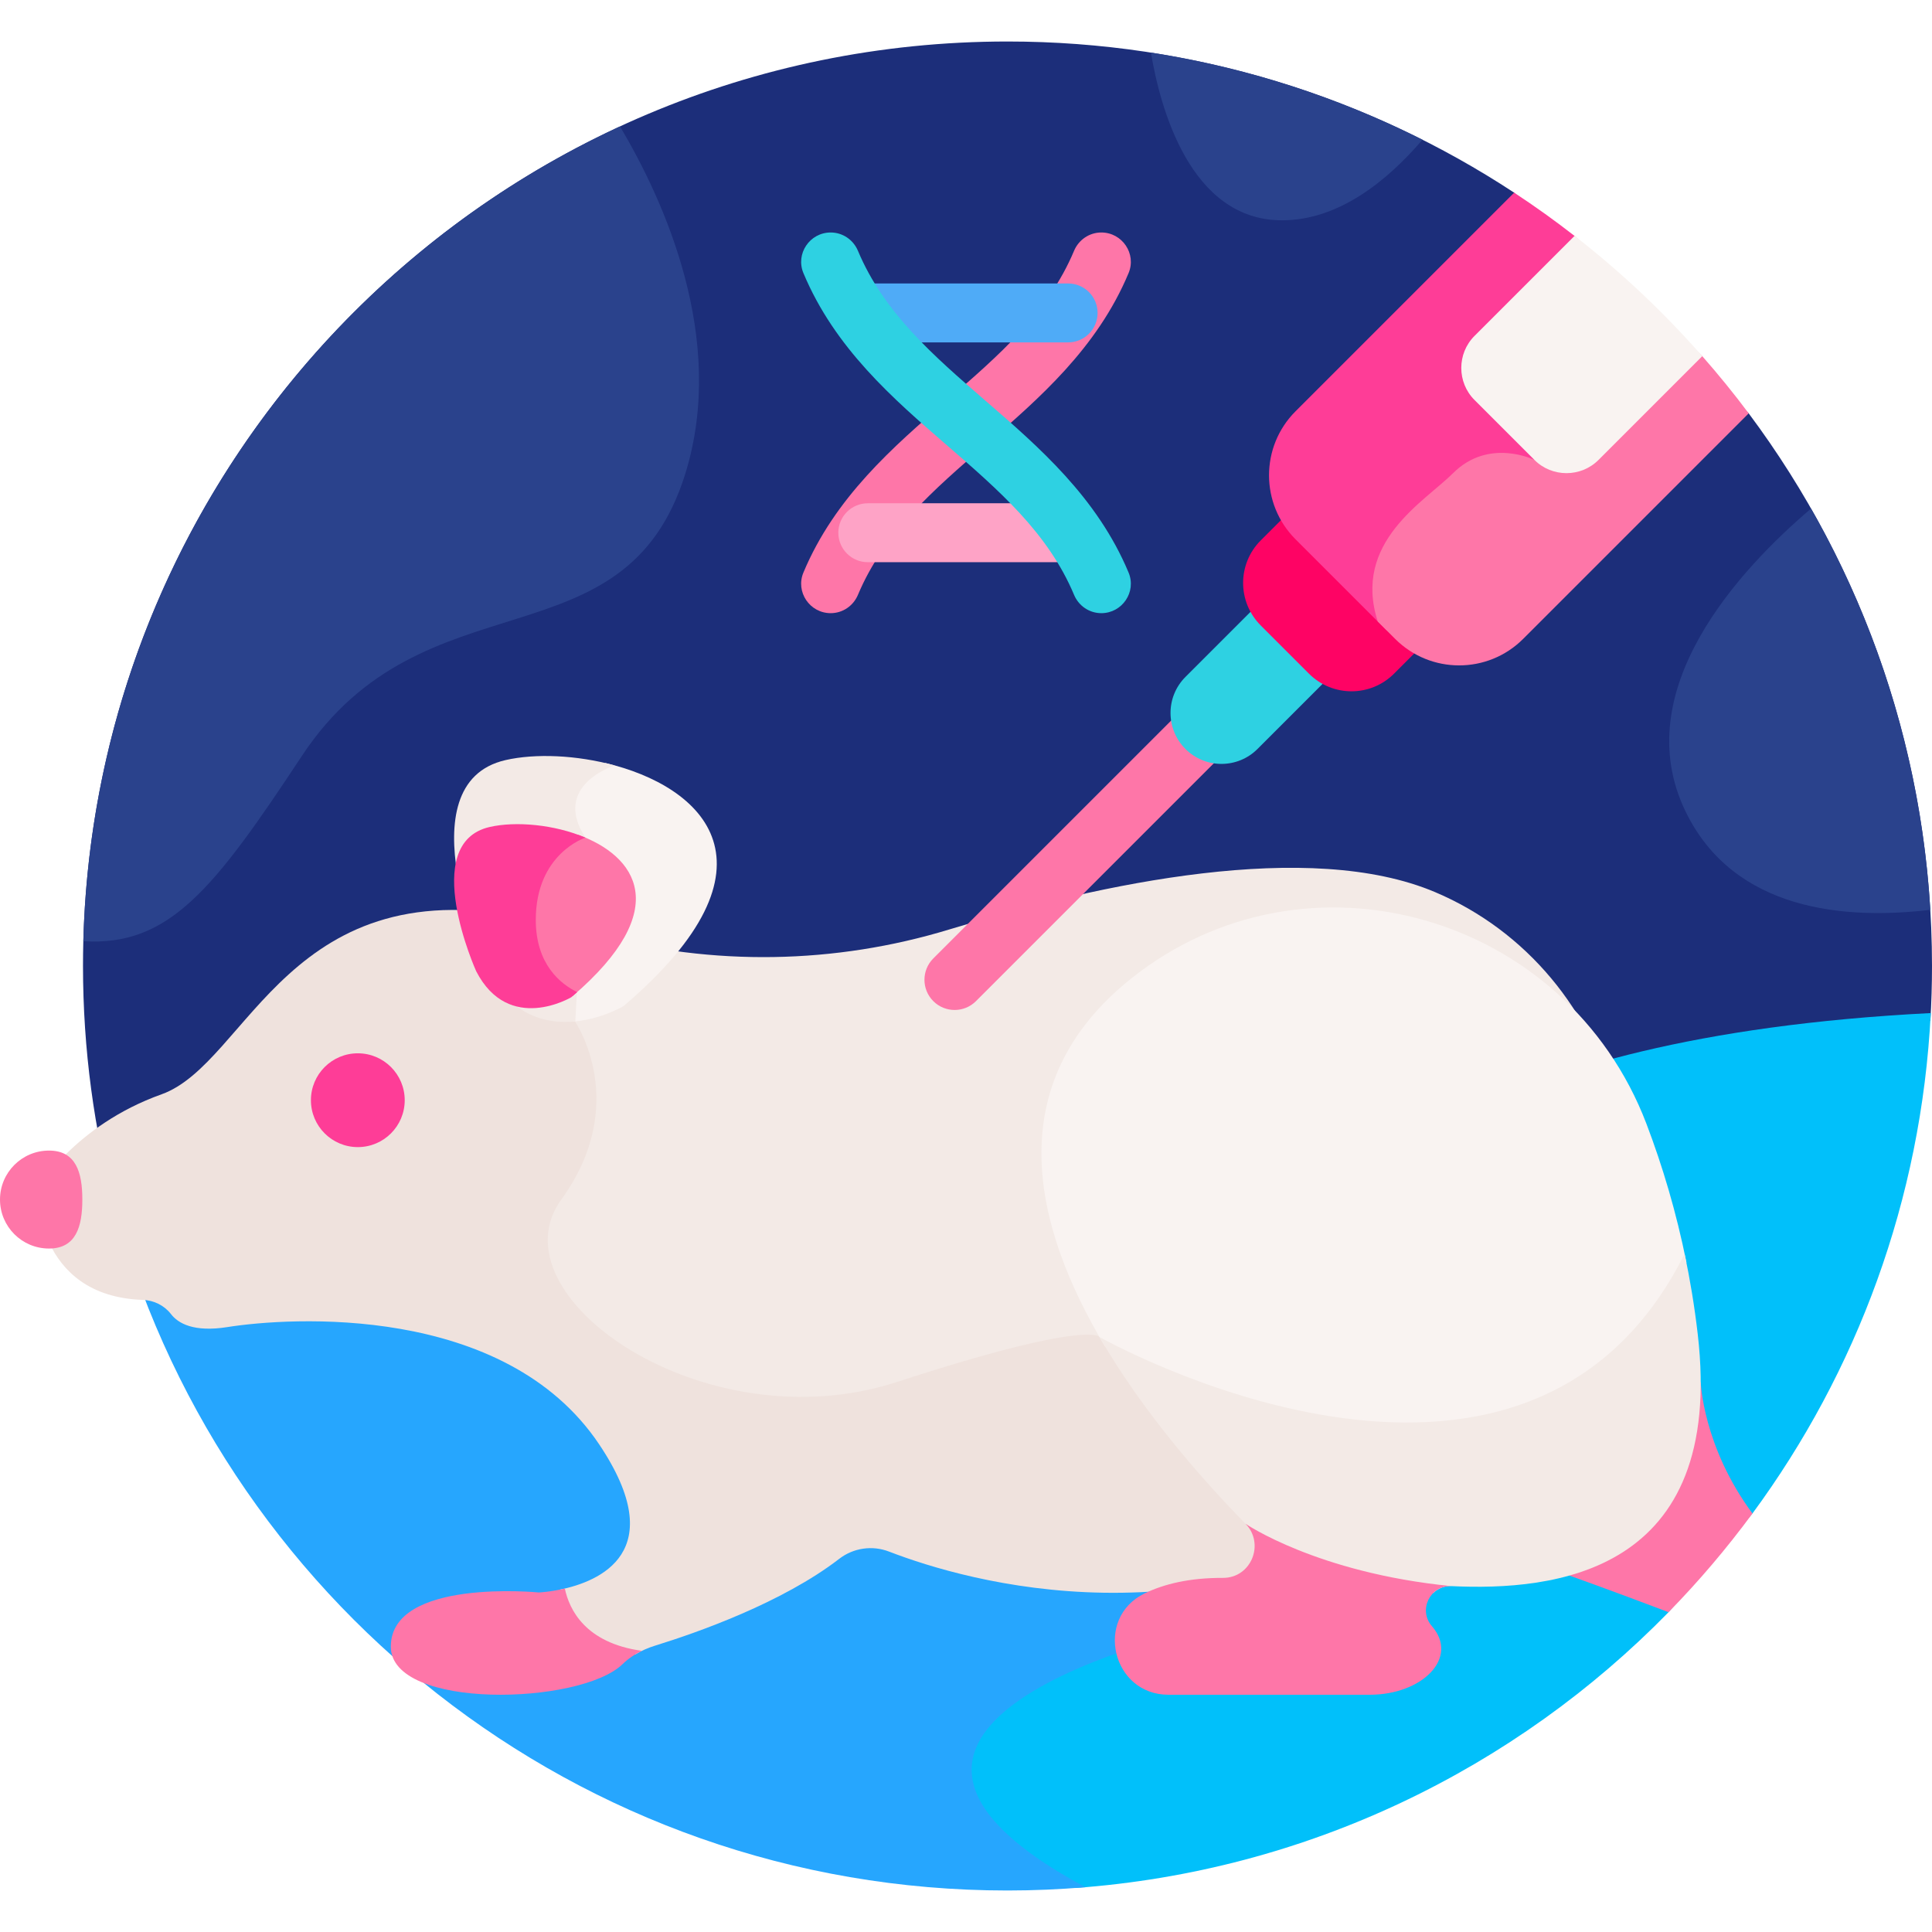 <svg id="Layer_1" enable-background="new 0 0 512 512" height="512" viewBox="0 0 512 512" width="512" xmlns="http://www.w3.org/2000/svg"><g><path d="m291.796 319.896c33.551 0 66.581-7.959 96.585-22.975 22.669-11.345 60.823-23.27 123.193-26.445.279-4.79.426-9.616.426-14.476 0-54.912-18.066-105.603-48.578-146.458l-62.156-58.488c-38.564-25.316-84.692-40.056-134.269-40.056-135.31 0-245.001 109.691-245.001 245.002 0 22.107 2.946 43.523 8.435 63.896z" fill="#1c2e7a"/><path d="m388.381 294.921c-19.502 9.76-40.286 16.517-61.657 20.067l-4.922 114.165c-8.956 1.934-63.555 14.681-65.743 38.375-.977 10.591 8.726 21.582 28.9 32.813 61.479-4.457 116.663-31.598 157.231-73.095l22.229-26.156c27.597-37.488 44.771-83.116 47.255-132.619-62.429 3.167-100.612 15.099-123.293 26.45z" fill="#01c0fa"/><path d="m323.25 430.382 4.985-115.64c-11.996 2.081-24.182 3.155-36.439 3.155h-261.906c27.423 105.341 123.181 183.105 237.108 183.105 6.954 0 13.836-.304 20.642-.872-84.555-45.428 35.61-69.748 35.61-69.748z" fill="#26a6fe"/><path d="m152.306 246.262-1.351 24.486-.026.51.286.42c.577.848 13.948 21.056-3.679 45.338-5.771 7.951-5.115 17.602 1.849 27.174 14.886 20.461 54.134 34.771 88.83 23.462 42.424-13.825 50.807-12.627 52.037-12.265l.38.231c.158.09 16.084 9.035 37.875 15.653 20.185 6.13 49.699 11.474 75.697 2.11 1.597-.575 3.154-1.212 4.689-1.884 40.966-49.597 20.053-114.503-28.578-135.078-33.331-14.102-88.356-2.419-128.681 9.876-30.388 9.265-62.729 9.773-93.403 1.507-1.888-.508-3.879-1.023-5.925-1.54z" fill="#f3eae6"/><path d="m235.604 411.185c20.835 8.038 82.651 25.9 144.712-14.574 12.818-8.36 22.938-17.753 30.651-27.706-50.464 24.525-119.597-14.592-119.597-14.592s-2.62-4.707-53.62 11.913-107.5-22.844-89-48.329c18.5-25.486 3.703-47.066 3.703-47.066l1.335-24.193c-3.667-.942-7.585-1.896-11.798-2.856-65.484-14.933-75.979 37.934-99.18 46.22-23.2 8.286-32.959 25.226-32.959 25.226s-.65 28.278 27.976 29.257c2.939.1 5.694 1.446 7.493 3.772 1.886 2.439 6.002 4.856 14.982 3.427 16.203-2.578 73.375-6.444 98.508 31.118 19.099 28.543-.076 36.352-10.386 38.457.9 5.33 4.666 14.851 19.864 17.222 1.655-1.01 3.453-1.794 5.316-2.369 11.107-3.432 33.678-11.35 48.798-23.007 3.766-2.904 8.765-3.631 13.202-1.92z" fill="#efe2dd"/><path d="m21.819 317.896c0 7.169-1.669 12.981-8.838 12.981s-12.981-5.811-12.981-12.981c0-7.169 5.812-12.981 12.981-12.981s8.838 5.812 8.838 12.981z" fill="#fe76a8"/><circle cx="94.826" cy="291.566" fill="#fe3d97" r="12.429"/><path d="m151.572 210.686c-1.278 3.556-.588 7.489 2.051 11.698l-2.668 48.364-.002.047c7.906-.353 14.302-4.179 14.302-4.179 43.782-37.295 21.12-58.327-4.813-64.405-2.674 1.212-7.216 3.871-8.87 8.475z" fill="#f9f3f1"/><path d="m152.461 270.687 2.687-48.704c-9.102-13.898 7.769-19.136 7.769-19.136-10.124-2.777-21.072-3.224-28.964-1.411-27.251 6.26-5.156 55.238-5.156 55.238 6.468 12.555 15.977 14.784 23.664 14.013z" fill="#f3eae6"/><g fill="#fe76a8"><path d="m153.151 221.198c-1.382.669-3.512 1.918-5.636 4.017-3.205 3.165-7.025 8.956-7.025 18.566 0 12.075 6.598 17.706 11.279 20.18 26.943-23.149 16.782-37.183 1.382-42.763z"/><path d="m464.42 401.089c-13.187-17.814-13.716-34.863-13.716-34.863l-3.435 5.064c-1.402 26.619-14.741 39.205-30.448 44.889l-.921 1.358s10.107 3.583 26.29 9.709c8-8.183 15.431-16.921 22.23-26.157z"/><path d="m149.687 420.98c-3.89.918-6.896 1.04-6.896 1.04s-39.219-3.867-39.219 14.362c0 16.805 50.203 15.535 61.414 4.632 1.497-1.456 3.237-2.62 5.111-3.529-15.019-2.073-19.246-10.98-20.41-16.505z"/></g><path d="m328.507 371.271c20.185 6.13 49.699 11.474 75.697 2.11 18.387-6.621 32.703-19.661 42.721-38.8-2.683-13.388-6.371-25.645-10.585-36.72-21.115-55.488-90.088-75.574-136.52-38.576-35.022 27.907-26.167 65.516-6.988 97.512 5.092 2.657 18.576 9.281 35.675 14.474z" fill="#f9f3f1"/><path d="m291.37 354.313c11.278 19.545 26.656 37.178 38.695 49.491 1.223 1.251 1.938 2.711 2.244 4.207 6.558 3.612 22.675 11.133 47.554 14.132 1.187-1.163 2.833-1.897 4.773-1.804 26.999 1.286 72.667-3.167 65.279-66.814-.856-7.377-2.038-14.457-3.471-21.246-42.853 85.533-155.073 22.034-155.074 22.034z" fill="#f3eae6"/><path d="m379.465 430.945c-3.709-4.254-.466-10.875 5.172-10.606-35.665-3.523-54.572-16.535-54.572-16.535 5.205 5.324 1.5 14.374-5.945 14.35-8.83-.028-15.594 1.596-20.774 4.113-13.462 6.542-8.646 26.86 6.321 26.86h53.34c13.866 0 23.783-9.78 16.458-18.182z" fill="#fe76a8"/><g><path d="m247.333 265.31c-3.124-3.124-3.124-8.189 0-11.314l70.711-70.711c3.124-3.124 8.19-3.124 11.314 0s3.124 8.189 0 11.314l-70.711 70.711c-3.125 3.125-8.19 3.124-11.314 0z" fill="#fe76a8"/></g><g><path d="m314.155 198.488c-5.272-5.272-5.272-13.82 0-19.092l20.741-20.741c5.272-5.272 13.82-5.272 19.092 0s5.272 13.82 0 19.092l-20.741 20.741c-5.273 5.272-13.82 5.272-19.092 0z" fill="#2ed1e2"/></g><path d="m371.138 167.897-26.392-26.391c-1.546-1.546-2.831-3.252-3.866-5.062l-6.771 6.771c-6.224 6.224-6.224 16.314 0 22.538l12.782 12.782c6.224 6.224 16.314 6.223 22.538 0l6.771-6.771c-1.81-1.036-3.516-2.322-5.062-3.867z" fill="#fe0364"/><path d="m381.315 130.743c1.793-1.518 3.486-2.952 4.828-4.294 3.871-3.871 8.186-4.953 11.802-4.953 4.41 0 7.781 1.611 8.036 1.736l1.004.499 35.032-37.922-24.613-23.189c-5.217-4.062-10.595-7.928-16.137-11.565l-57.935 57.935c-9.37 9.37-9.37 24.561 0 33.93l24.283 24.283c-7.793-18.252 4.339-28.532 13.7-36.46z" fill="#fe3d97"/><path d="m451.099 94.365-10.173-9.584-34.28 37.107s-12.066-5.997-21.563 3.5c-7.55 7.55-26.753 18.245-19.962 39.321l4.602 4.602c9.37 9.369 24.561 9.369 33.93 0l59.769-59.769c-3.904-5.227-8.022-10.284-12.323-15.177z" fill="#fe76a8"/><path d="m417.279 62.502-26.524 26.524c-4.667 4.667-4.667 12.304 0 16.971l15.892 15.892c4.667 4.667 12.304 4.667 16.971 0l27.503-27.503c-10.245-11.663-21.577-22.344-33.842-31.884z" fill="#f9f3f1"/><g><path d="m291.858 61.612c-3.17 0-5.995 1.93-7.221 4.853-6.894 16.447-20.058 27.842-33.746 39.685-14.181 12.27-29.651 25.67-37.978 45.585-2.14 5.118 1.68 10.762 7.228 10.762 3.169 0 5.995-1.93 7.221-4.853 6.894-16.447 20.058-27.842 33.746-39.685 14.181-12.27 29.651-25.67 37.978-45.585 2.14-5.118-1.68-10.762-7.228-10.762z" fill="#fe76a8"/><g><path d="m283.066 148.987h-53.092c-4.312 0-7.808-3.496-7.808-7.808s3.496-7.808 7.808-7.808h53.092c4.312 0 7.808 3.495 7.808 7.808-.001 4.312-3.497 7.808-7.808 7.808z" fill="#fea3c6"/></g><g><path d="m283.066 90.737h-53.092c-4.312 0-7.808-3.495-7.808-7.808 0-4.312 3.496-7.808 7.808-7.808h53.092c4.312 0 7.808 3.495 7.808 7.808-.001 4.312-3.497 7.808-7.808 7.808z" fill="#4fabf7"/></g><path d="m299.086 151.734c-8.327-19.914-23.797-33.314-37.978-45.585-13.688-11.843-26.851-23.238-33.746-39.685-1.225-2.923-4.051-4.853-7.221-4.853-5.548 0-9.368 5.644-7.228 10.762 8.327 19.915 23.796 33.314 37.978 45.585 13.688 11.843 26.851 23.238 33.746 39.685 1.225 2.923 4.051 4.853 7.221 4.853 5.548 0 9.368-5.644 7.228-10.762z" fill="#2ed1e2"/></g><path d="m479.947 134.782c-18.783 15.965-48.876 48.138-33.233 80.317 12.835 26.404 42.391 28.696 64.837 26.008-2.31-38.518-13.524-74.633-31.604-106.325z" fill="#2a428c"/><path d="m22.085 249.428c22.77 1.401 34.591-13.774 57.904-49.081 32.377-49.034 85.642-22.966 101.67-74.959 11.017-35.736-5.776-72.426-17.354-91.877-82.14 37.977-139.696 120.086-142.22 215.917z" fill="#2a428c"/><path d="m305.012 13.942c2.362 14.214 10.262 44.44 34.738 44.44 14.944 0 27.778-10.334 37.216-21.349-22.257-11.204-46.453-19.115-71.954-23.091z" fill="#2a428c"/><path d="m155.148 221.983c-8.233-3.5-18.494-4.405-25.387-2.822-18.857 4.332-3.568 38.223-3.568 38.223 8.664 16.818 25.228 6.88 25.228 6.88.531-.452 1.038-.899 1.541-1.344-4.335-2.115-10.973-7.284-10.973-19.14 0-17.597 13.155-21.796 13.159-21.797z" fill="#fe3d97"/></g></svg>
